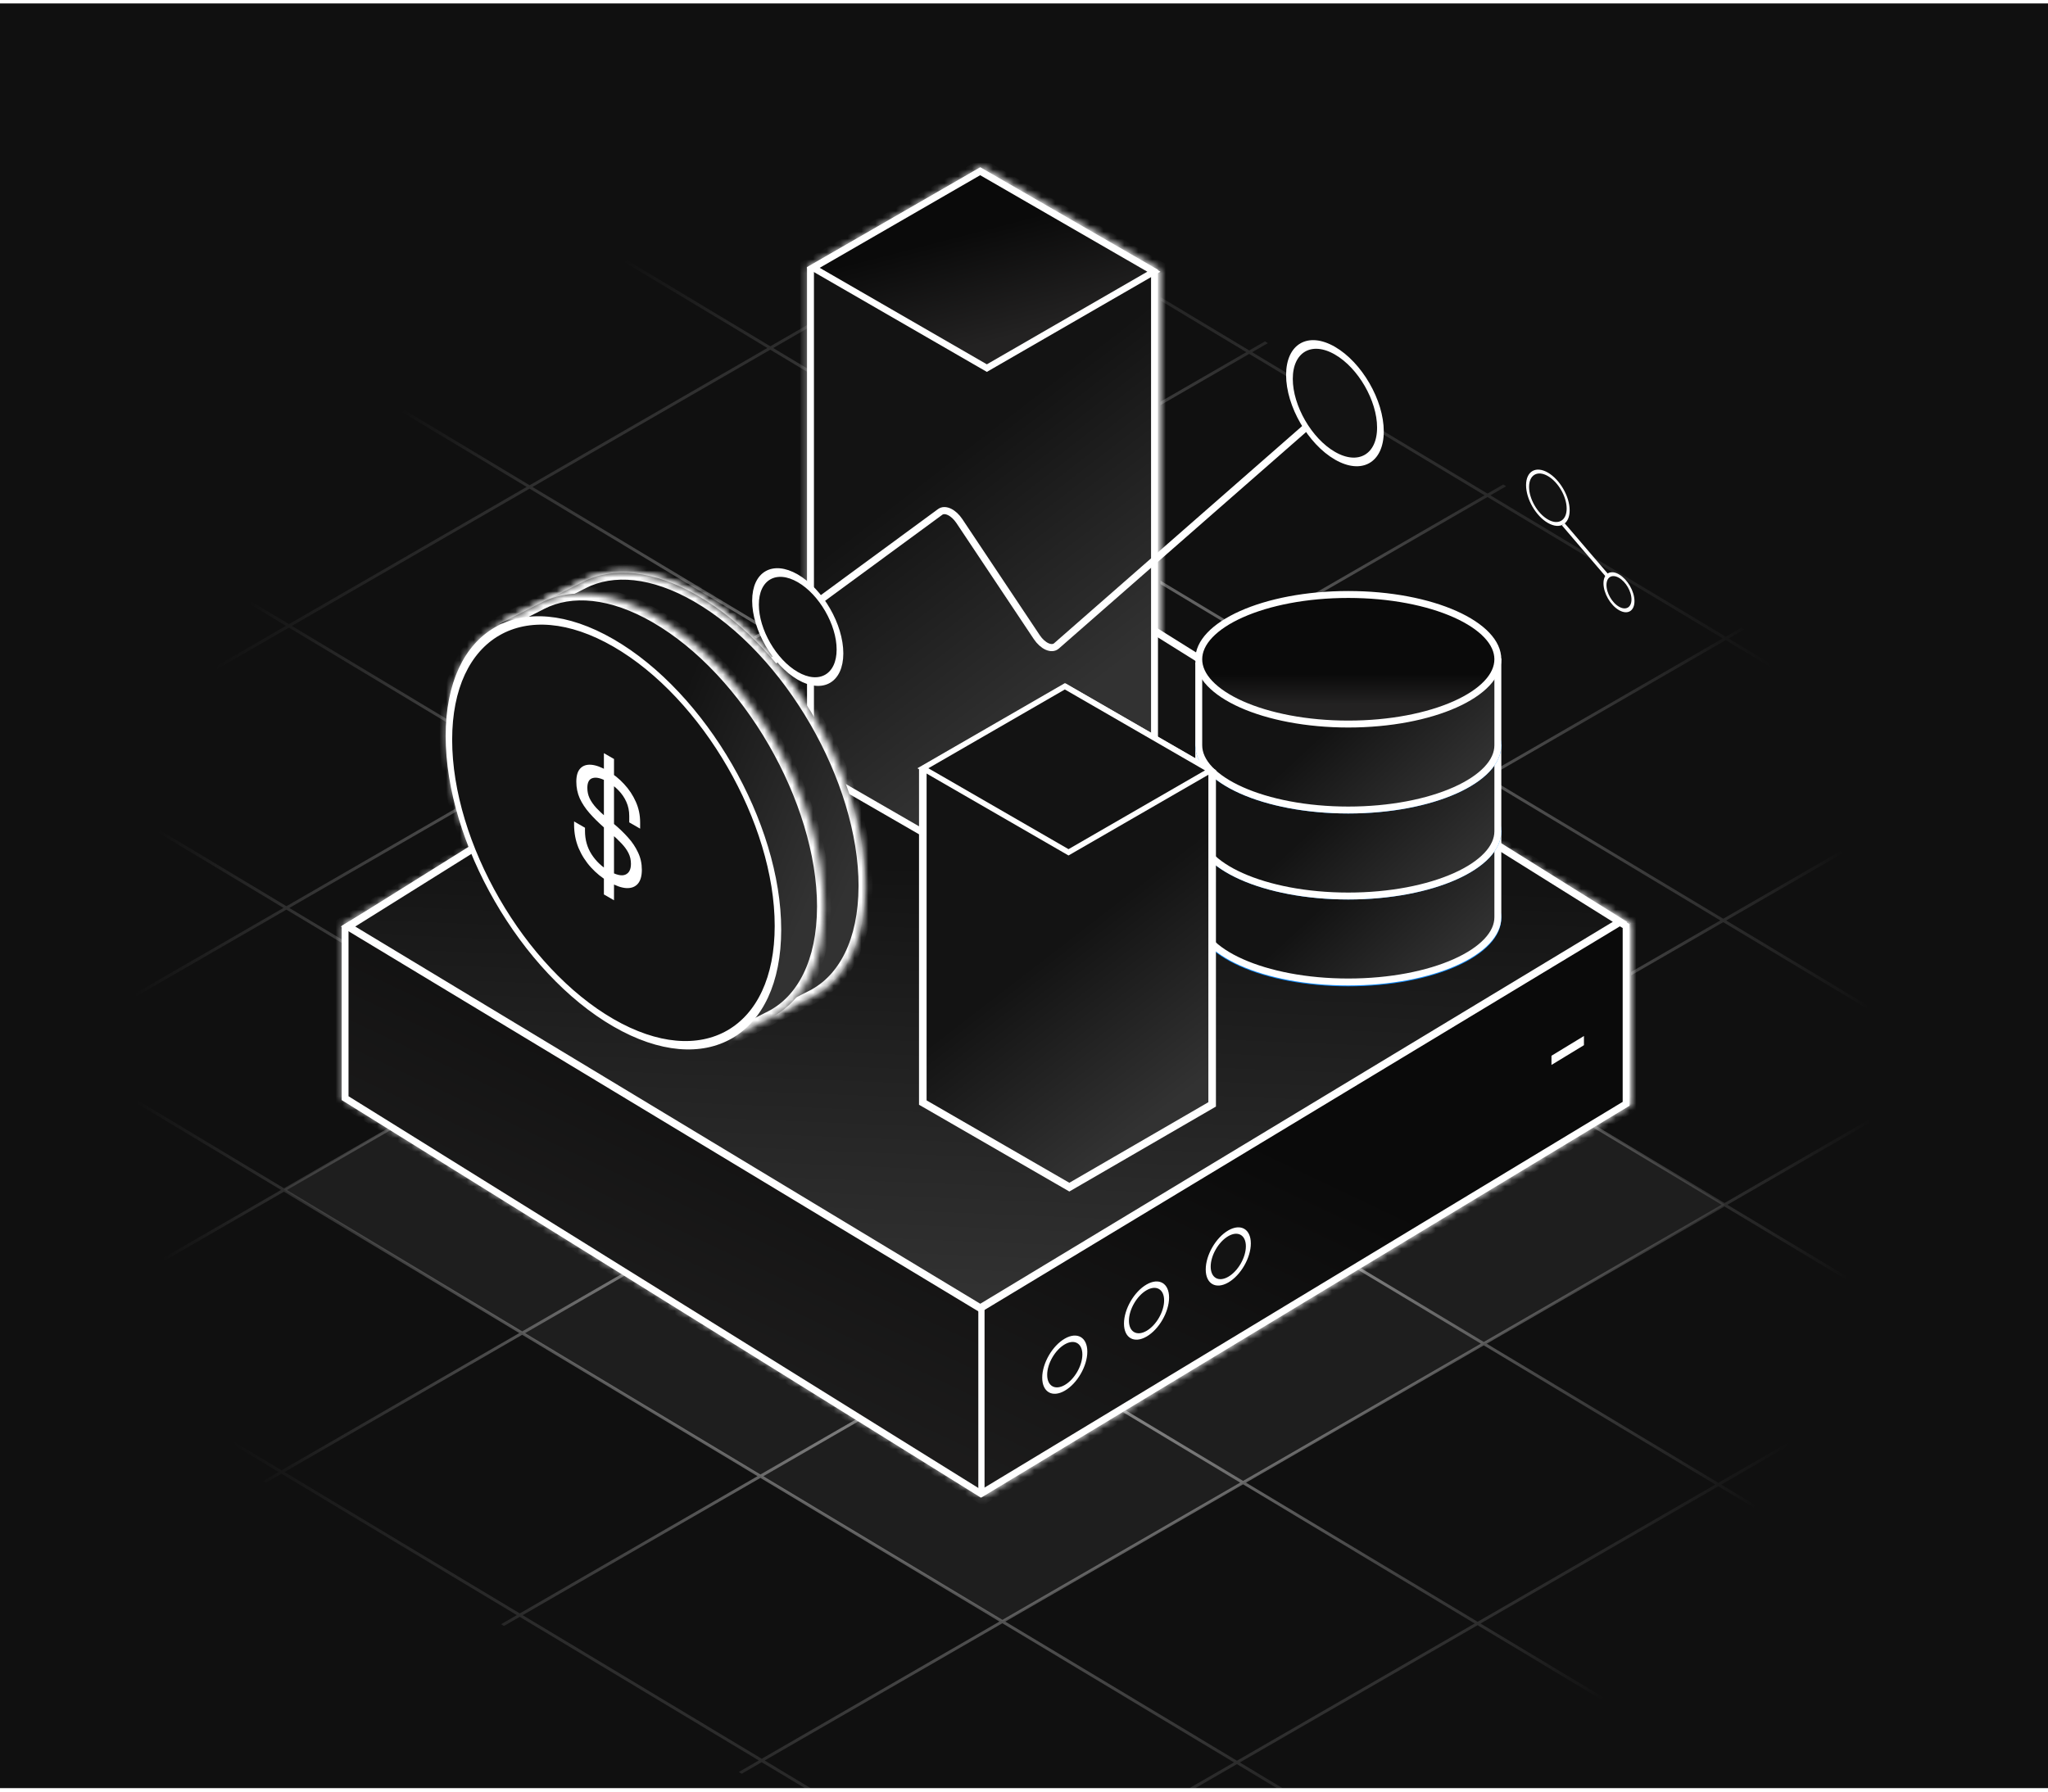 <svg width="296" height="259" viewBox="0 0 296 259" fill="none" xmlns="http://www.w3.org/2000/svg">
<g clip-path="url(#clip0_11255_243)">
<rect width="296" height="258" transform="translate(0 0.5)" fill="#101010"/>
<path opacity="0.78" fill-rule="evenodd" clip-rule="evenodd" d="M6.259 191.865L40.624 172.025L6.607 151.586L-27.757 171.426L6.259 191.865ZM75.83 152.192L41.465 172.032L75.478 192.469L109.843 172.628L75.83 152.192ZM75.411 151.94L41.047 171.781L7.03 151.342L41.395 131.501L75.411 151.94ZM76.253 151.947L110.621 132.105L144.633 152.542L110.265 172.384L76.253 151.947ZM75.834 151.696L110.202 131.854L76.186 111.415L41.818 131.257L75.834 151.696ZM145.406 112.022L111.044 131.861L145.056 152.298L179.419 132.458L145.406 112.022ZM144.988 111.77L110.625 131.61L76.609 111.171L110.972 91.331L144.988 111.77ZM145.829 111.778L180.197 91.935L214.209 112.372L179.842 132.214L145.829 111.778ZM145.411 111.526L179.778 91.684L145.762 71.245L111.395 91.087L145.411 111.526ZM214.986 71.85L180.62 91.691L214.632 112.128L248.998 92.287L214.986 71.85ZM214.567 71.599L180.201 91.44L146.185 71.001L180.551 51.16L214.567 71.599ZM215.409 71.606L217.682 70.293L217.263 70.042L214.99 71.354L180.974 50.915L183.245 49.604L182.826 49.353L180.555 50.664L146.542 30.227L148.813 28.915L148.395 28.664L146.123 29.975L124.473 16.966L124.05 17.211L145.7 30.219L111.335 50.06L89.684 37.051L89.261 37.296L110.912 50.305L76.544 70.147L54.892 57.136L54.468 57.381L76.121 70.391L41.758 90.23L20.108 77.222L19.685 77.466L41.335 90.475L6.968 110.317L-14.685 97.306L-15.108 97.551L6.545 110.561L-27.82 130.401L-49.472 117.392L-49.895 117.636L-28.243 130.646L-62.608 150.486L-84.259 137.477L-84.682 137.721L-63.031 150.73L-65.305 152.043L-64.886 152.295L-62.612 150.982L-28.599 171.419L-30.873 172.732L-30.455 172.984L-28.18 171.671L5.836 192.11L3.564 193.421L3.983 193.673L6.255 192.361L40.267 212.798L37.993 214.111L38.412 214.362L40.686 213.049L74.7 233.487L72.427 234.8L72.845 235.051L75.118 233.739L109.67 254.499L106.78 256.167L107.199 256.419L110.088 254.751L143.565 274.865L141.291 276.178L141.709 276.429L143.983 275.117L165.636 288.127L166.059 287.883L144.406 274.872L178.771 255.032L200.423 268.042L200.846 267.798L179.194 254.788L213.558 234.947L235.21 247.957L235.633 247.713L213.981 234.703L248.349 214.861L270.003 227.872L270.426 227.628L248.772 214.617L283.135 194.777L304.786 207.787L305.209 207.543L283.558 194.533L317.925 174.691L339.579 187.702L340.002 187.457L318.348 174.447L352.714 154.606L374.368 167.617L374.791 167.373L353.137 154.362L355.409 153.05L354.99 152.798L352.718 154.11L319.242 133.995L320.898 133.039L320.48 132.788L318.824 133.744L284.272 112.984L286.545 111.672L286.126 111.42L283.854 112.732L249.84 92.294L252.112 90.983L251.693 90.731L249.421 92.043L215.409 71.606ZM249.417 92.538L215.051 112.38L249.065 132.817L283.431 112.976L249.417 92.538ZM283.849 113.228L249.484 133.069L284.035 153.829L318.401 133.988L283.849 113.228ZM318.819 134.24L284.453 154.081L317.93 174.195L352.296 154.354L318.819 134.24ZM146.119 30.471L111.753 50.312L145.766 70.749L180.132 50.908L146.119 30.471ZM180.26 132.466L214.628 112.624L248.642 133.061L214.275 152.904L180.26 132.466ZM214.693 153.155L249.061 133.313L283.612 154.073L249.244 173.915L214.693 153.155ZM249.663 174.167L284.03 154.325L317.507 174.439L283.139 194.282L249.663 174.167ZM76.963 70.398L111.33 50.556L145.343 70.993L110.976 90.835L76.963 70.398ZM179.838 132.71L145.475 152.549L179.489 172.987L213.852 153.148L179.838 132.71ZM214.27 153.399L179.907 173.239L214.458 193.999L248.821 174.16L214.27 153.399ZM249.24 174.411L214.877 194.251L248.353 214.365L282.716 194.526L249.24 174.411ZM76.54 70.642L42.177 90.482L76.19 110.919L110.553 91.08L76.54 70.642ZM110.684 172.636L145.052 152.794L179.066 173.231L144.698 193.074L110.684 172.636ZM145.117 193.325L179.484 173.483L214.036 194.243L179.668 214.085L145.117 193.325ZM180.086 214.337L214.454 194.495L247.931 214.609L213.563 234.452L180.086 214.337ZM7.386 110.568L41.754 90.726L75.767 111.163L41.4 131.005L7.386 110.568ZM110.261 172.88L75.896 192.721L109.91 213.158L144.275 193.318L110.261 172.88ZM144.694 193.569L110.329 213.41L144.88 234.17L179.245 214.33L144.694 193.569ZM179.664 214.581L145.299 234.422L178.775 254.536L213.14 234.696L179.664 214.581ZM6.963 110.812L-27.401 130.653L6.612 151.09L40.977 131.25L6.963 110.812ZM6.678 192.117L41.042 172.276L75.055 192.713L40.69 212.554L6.678 192.117ZM41.109 212.805L75.473 192.965L109.487 213.402L75.123 233.243L41.109 212.805ZM75.541 233.494L109.906 213.654L144.457 234.414L110.092 254.255L75.541 233.494ZM110.511 254.506L144.876 234.666L178.352 254.78L143.987 274.621L110.511 254.506ZM-62.189 150.738L-27.824 130.897L6.189 151.334L-28.176 171.175L-62.189 150.738Z" fill="url(#paint0_radial_11255_243)"/>
<g filter="url(#filter0_d_11255_243)">
<mask id="path-2-inside-1_11255_243" fill="white">
<path fill-rule="evenodd" clip-rule="evenodd" d="M235.737 133.44L209.204 117.729V109.583V109.496V97.064C206.848 95.72 202.138 96.841 197.218 98.012C193.687 98.852 190.047 99.718 187.09 99.718C183.826 99.718 180.173 98.898 176.731 98.126C176.39 98.049 176.051 97.973 175.714 97.898L167.694 93.149L167.694 38.981L141.901 24.109L116.747 38.598L116.747 93.799L112.752 96.172C109.285 91.963 105.3 88.406 101.061 85.958L101.062 85.955C94.631 82.242 88.784 81.757 84.444 83.97L79.435 86.522C79.097 86.656 78.766 86.806 78.444 86.97L71.981 90.263C72.278 90.111 72.584 90.013 72.898 89.963C67.83 92.17 64.631 97.854 64.631 106.249C64.631 111.532 65.898 117.206 68.101 122.694L49.6 133.683V158.879C53.802 161.487 142.006 216.366 142.006 216.366C142.006 216.366 233.695 160.912 235.737 159.699V133.44Z"/>
</mask>
<path fill-rule="evenodd" clip-rule="evenodd" d="M235.737 133.44L209.204 117.729V109.583V109.496V97.064C206.848 95.72 202.138 96.841 197.218 98.012C193.687 98.852 190.047 99.718 187.09 99.718C183.826 99.718 180.173 98.898 176.731 98.126C176.39 98.049 176.051 97.973 175.714 97.898L167.694 93.149L167.694 38.981L141.901 24.109L116.747 38.598L116.747 93.799L112.752 96.172C109.285 91.963 105.3 88.406 101.061 85.958L101.062 85.955C94.631 82.242 88.784 81.757 84.444 83.97L79.435 86.522C79.097 86.656 78.766 86.806 78.444 86.97L71.981 90.263C72.278 90.111 72.584 90.013 72.898 89.963C67.83 92.17 64.631 97.854 64.631 106.249C64.631 111.532 65.898 117.206 68.101 122.694L49.6 133.683V158.879C53.802 161.487 142.006 216.366 142.006 216.366C142.006 216.366 233.695 160.912 235.737 159.699V133.44Z" fill="url(#paint1_linear_11255_243)"/>
<path fill-rule="evenodd" clip-rule="evenodd" d="M235.737 133.44L209.204 117.729V109.583V109.496V97.064C206.848 95.72 202.138 96.841 197.218 98.012C193.687 98.852 190.047 99.718 187.09 99.718C183.826 99.718 180.173 98.898 176.731 98.126C176.39 98.049 176.051 97.973 175.714 97.898L167.694 93.149L167.694 38.981L141.901 24.109L116.747 38.598L116.747 93.799L112.752 96.172C109.285 91.963 105.3 88.406 101.061 85.958L101.062 85.955C94.631 82.242 88.784 81.757 84.444 83.97L79.435 86.522C79.097 86.656 78.766 86.806 78.444 86.97L71.981 90.263C72.278 90.111 72.584 90.013 72.898 89.963C67.83 92.17 64.631 97.854 64.631 106.249C64.631 111.532 65.898 117.206 68.101 122.694L49.6 133.683V158.879C53.802 161.487 142.006 216.366 142.006 216.366C142.006 216.366 233.695 160.912 235.737 159.699V133.44Z" fill="url(#paint2_linear_11255_243)"/>
<path d="M72.228 90.751L72.229 90.75L71.734 89.775L71.733 89.775L72.228 90.751ZM209.204 117.729H208.11V118.353L208.647 118.671L209.204 117.729ZM235.737 133.44H236.832V132.816L236.295 132.498L235.737 133.44ZM209.204 97.064H210.299V96.428L209.746 96.114L209.204 97.064ZM197.218 98.012L197.471 99.076H197.471L197.218 98.012ZM176.731 98.126L176.971 97.058H176.971L176.731 98.126ZM175.714 97.898L175.157 98.84L175.307 98.929L175.477 98.966L175.714 97.898ZM167.694 93.149H166.6L166.6 93.773L167.137 94.091L167.694 93.149ZM167.694 38.981L168.789 38.981L168.789 38.349L168.241 38.033L167.694 38.981ZM141.901 24.109L142.448 23.161L141.901 22.846L141.355 23.161L141.901 24.109ZM116.747 38.598L116.201 37.65L115.653 37.965V38.598L116.747 38.598ZM116.747 93.799L117.306 94.74L117.841 94.422V93.799L116.747 93.799ZM112.752 96.172L111.908 96.868L112.504 97.592L113.311 97.113L112.752 96.172ZM101.061 85.958L100.086 85.461L99.615 86.386L100.514 86.905L101.061 85.958ZM101.062 85.955L102.037 86.452L102.509 85.527L101.61 85.007L101.062 85.955ZM84.444 83.97L84.941 84.945L84.941 84.945L84.444 83.97ZM79.435 86.522L79.839 87.539L79.886 87.52L79.932 87.497L79.435 86.522ZM78.444 86.97L78.941 87.945L78.941 87.945L78.444 86.97ZM71.981 90.263L71.485 89.287L72.478 91.238L71.981 90.263ZM72.898 89.963L73.335 90.967L72.725 88.883L72.898 89.963ZM68.101 122.694L68.66 123.635L69.465 123.156L69.116 122.287L68.101 122.694ZM49.6 133.683L49.041 132.743L48.505 133.061V133.683H49.6ZM49.6 158.879H48.505V159.488L49.023 159.809L49.6 158.879ZM142.006 216.366L141.428 217.295L141.998 217.649L142.573 217.302L142.006 216.366ZM235.737 159.699L236.296 160.64L236.832 160.322V159.699H235.737ZM208.647 118.671L235.18 134.382L236.295 132.498L209.762 116.787L208.647 118.671ZM208.11 109.583V117.729H210.299V109.583H208.11ZM208.11 109.496V109.583H210.299V109.496H208.11ZM208.11 97.064V109.496H210.299V97.064H208.11ZM197.471 99.076C199.948 98.487 202.292 97.93 204.307 97.681C206.376 97.424 207.82 97.534 208.662 98.015L209.746 96.114C208.232 95.25 206.143 95.248 204.038 95.509C201.879 95.776 199.407 96.366 196.964 96.947L197.471 99.076ZM187.09 100.812C190.203 100.812 193.982 99.906 197.471 99.076L196.964 96.947C193.391 97.797 189.891 98.624 187.09 98.624V100.812ZM176.492 99.194C179.903 99.959 183.681 100.812 187.09 100.812V98.624C183.971 98.624 180.444 97.837 176.971 97.058L176.492 99.194ZM175.477 98.966C175.812 99.041 176.15 99.117 176.492 99.194L176.971 97.058C176.63 96.981 176.289 96.905 175.952 96.83L175.477 98.966ZM167.137 94.091L175.157 98.84L176.272 96.957L168.252 92.208L167.137 94.091ZM166.6 38.981L166.6 93.149H168.788L168.789 38.981L166.6 38.981ZM141.354 25.057L167.148 39.929L168.241 38.033L142.448 23.161L141.354 25.057ZM117.293 39.546L142.447 25.058L141.355 23.161L116.201 37.65L117.293 39.546ZM117.841 93.799L117.841 38.598L115.653 38.598L115.653 93.799L117.841 93.799ZM113.311 97.113L117.306 94.74L116.188 92.859L112.193 95.231L113.311 97.113ZM100.514 86.905C104.618 89.275 108.506 92.738 111.908 96.868L113.597 95.476C110.065 91.188 105.983 87.536 101.608 85.01L100.514 86.905ZM100.087 85.459L100.086 85.461L102.036 86.454L102.037 86.452L100.087 85.459ZM84.941 84.945C88.837 82.959 94.276 83.3 100.515 86.903L101.61 85.007C94.986 81.183 88.731 80.556 83.947 82.995L84.941 84.945ZM79.932 87.497L84.941 84.945L83.947 82.995L78.939 85.547L79.932 87.497ZM78.941 87.945C79.232 87.796 79.532 87.661 79.839 87.539L79.032 85.505C78.662 85.651 78.3 85.815 77.947 85.995L78.941 87.945ZM72.478 91.238L78.941 87.945L77.947 85.995L71.485 89.287L72.478 91.238ZM72.725 88.883C72.299 88.951 71.884 89.084 71.485 89.287L72.478 91.238C72.673 91.139 72.869 91.076 73.07 91.044L72.725 88.883ZM65.725 106.249C65.725 98.104 68.812 92.935 73.335 90.967L72.461 88.96C66.848 91.404 63.537 97.605 63.537 106.249H65.725ZM69.116 122.287C66.954 116.898 65.725 111.364 65.725 106.249H63.537C63.537 111.7 64.842 117.513 67.085 123.102L69.116 122.287ZM50.158 134.624L68.66 123.635L67.542 121.753L49.041 132.743L50.158 134.624ZM50.694 158.879V133.683H48.505V158.879H50.694ZM142.006 216.366C142.584 215.437 142.584 215.436 142.583 215.436C142.583 215.436 142.582 215.435 142.58 215.434C142.578 215.432 142.574 215.43 142.568 215.427C142.558 215.42 142.542 215.41 142.521 215.397C142.478 215.37 142.415 215.331 142.331 215.279C142.164 215.175 141.916 215.021 141.593 214.82C140.946 214.417 139.996 213.826 138.786 213.073C136.366 211.568 132.904 209.414 128.737 206.821C120.402 201.635 109.245 194.694 97.957 187.671C75.381 173.626 52.279 159.254 50.177 157.949L49.023 159.809C51.123 161.112 74.224 175.483 96.801 189.529C108.089 196.552 119.246 203.494 127.581 208.679C131.748 211.272 135.21 213.426 137.63 214.932C138.84 215.685 139.79 216.275 140.437 216.678C140.76 216.879 141.008 217.033 141.175 217.137C141.259 217.189 141.322 217.229 141.364 217.255C141.386 217.268 141.402 217.278 141.412 217.285C141.418 217.288 141.422 217.291 141.424 217.292C141.426 217.293 141.427 217.294 141.427 217.294C141.428 217.295 141.428 217.295 142.006 216.366ZM235.178 158.758C234.152 159.368 210.713 173.539 187.54 187.551C175.951 194.558 164.426 201.528 155.798 206.746C151.485 209.355 147.895 211.526 145.384 213.044C144.128 213.804 143.142 214.4 142.47 214.806C142.134 215.009 141.877 215.165 141.703 215.27C141.616 215.323 141.551 215.362 141.507 215.389C141.484 215.402 141.468 215.413 141.457 215.419C141.451 215.423 141.447 215.425 141.444 215.427C141.443 215.428 141.442 215.428 141.441 215.429C141.44 215.429 141.44 215.429 142.006 216.366C142.573 217.302 142.573 217.302 142.574 217.301C142.574 217.301 142.575 217.3 142.577 217.3C142.58 217.298 142.584 217.295 142.589 217.292C142.6 217.285 142.617 217.275 142.639 217.262C142.683 217.235 142.749 217.195 142.836 217.143C143.009 217.038 143.267 216.882 143.603 216.679C144.275 216.273 145.261 215.676 146.516 214.917C149.028 213.398 152.617 211.227 156.931 208.619C165.559 203.401 177.084 196.431 188.672 189.424C211.854 175.406 235.28 161.244 236.296 160.64L235.178 158.758ZM234.643 133.44V159.699H236.832V133.44H234.643Z" fill="white" mask="url(#path-2-inside-1_11255_243)"/>
</g>
<rect opacity="0.06" width="121.26" height="120.498" transform="matrix(0.857 0.515 -0.866 0.5 145.358 111.715)" fill="white"/>
<path d="M141.794 215.933L141.791 215.935L141.058 215.479L138.251 213.733L128.202 207.48C119.867 202.294 108.71 195.353 97.422 188.33C75.499 174.691 53.079 160.744 49.877 158.754V134.117L142.511 79.094L235.023 133.874V159.569C232.292 161.211 209.842 174.784 187.631 188.214C176.042 195.222 164.517 202.191 155.889 207.409L145.475 213.707L142.561 215.469L141.794 215.933Z" fill="url(#paint3_linear_11255_243)" stroke="white" stroke-width="0.992"/>
<g filter="url(#filter1_i_11255_243)">
<circle cx="3.764" cy="3.764" r="3.35" transform="matrix(-0.866 0.5 2.20305e-08 1 180.785 175.992)" fill="#131313" stroke="white" stroke-width="0.828"/>
<circle cx="3.764" cy="3.764" r="3.35" transform="matrix(-0.866 0.5 2.20305e-08 1 168.969 183.814)" fill="#131313" stroke="white" stroke-width="0.828"/>
<circle cx="3.764" cy="3.764" r="3.35" transform="matrix(-0.866 0.5 2.20305e-08 1 157.152 191.637)" fill="#131313" stroke="white" stroke-width="0.828"/>
</g>
<path d="M142.766 76.134L234.139 133.272L141.68 189.11L50.307 133.951L142.766 76.134Z" fill="url(#paint4_linear_11255_243)" stroke="white" stroke-width="1.085"/>
<path d="M224.236 152.623L228.929 149.768V151.095L224.236 153.951V152.623Z" fill="white"/>
<line x1="141.848" y1="189.014" x2="141.848" y2="215.463" stroke="white" stroke-width="0.899"/>
<path d="M142.32 125.512L117.14 110.974L117.141 38.897L141.682 24.761L166.863 39.281L166.863 111.285L142.32 125.512Z" fill="url(#paint5_linear_11255_243)"/>
<path d="M142.32 125.512L117.14 110.974L117.141 38.897L141.682 24.761L166.863 39.281L166.863 111.285L142.32 125.512Z" fill="url(#paint6_linear_11255_243)"/>
<path d="M142.32 125.512L117.14 110.974L117.141 38.897L141.682 24.761L166.863 39.281L166.863 111.285L142.32 125.512Z" fill="url(#paint7_linear_11255_243)"/>
<path d="M142.32 125.512L117.14 110.974L117.141 38.897L141.682 24.761L166.863 39.281L166.863 111.285L142.32 125.512Z" stroke="white"/>
<path d="M117.012 87.864L135.879 74.01C136.594 73.484 137.821 74.069 138.666 75.337L149.842 92.1C150.718 93.415 151.996 93.986 152.694 93.374L193.94 57.247" stroke="white" stroke-width="1.029" stroke-linecap="round"/>
<circle cx="8.151" cy="8.151" r="7.593" transform="matrix(0.866 0.5 -2.20305e-08 1 185.881 46.062)" fill="#131313" stroke="white" stroke-width="1.117"/>
<circle cx="7.607" cy="7.607" r="7.049" transform="matrix(0.866 0.5 -2.20305e-08 1 108.711 79.24)" fill="#131313" stroke="white" stroke-width="1.117"/>
<rect x="0.948" width="27.876" height="28.991" transform="matrix(0.866 -0.5 0.866 0.5 116.704 39.193)" fill="url(#paint8_linear_11255_243)" stroke="white" stroke-width="1.094"/>
<mask id="path-17-inside-2_11255_243" fill="white">
<path fill-rule="evenodd" clip-rule="evenodd" d="M87.809 92.6L87.809 92.6C83.991 89.16 80.504 86.018 77.763 87.414L84.225 84.121C88.565 81.909 94.412 82.394 100.844 86.107L100.842 86.109C114.234 93.842 125.09 112.645 125.09 128.109L125.087 128.111C125.063 136.095 122.14 141.709 117.462 144.094L110.998 147.387C113.652 146.034 112.383 143.024 110.776 139.211C109.538 136.274 108.099 132.861 108.099 129.363L110.477 129.173C108.451 117.563 103.173 104.464 95.481 96.633L94.743 98.082C92.374 96.714 90.035 94.606 87.809 92.6Z"/>
</mask>
<path fill-rule="evenodd" clip-rule="evenodd" d="M87.809 92.6L87.809 92.6C83.991 89.16 80.504 86.018 77.763 87.414L84.225 84.121C88.565 81.909 94.412 82.394 100.844 86.107L100.842 86.109C114.234 93.842 125.09 112.645 125.09 128.109L125.087 128.111C125.063 136.095 122.14 141.709 117.462 144.094L110.998 147.387C113.652 146.034 112.383 143.024 110.776 139.211C109.538 136.274 108.099 132.861 108.099 129.363L110.477 129.173C108.451 117.563 103.173 104.464 95.481 96.633L94.743 98.082C92.374 96.714 90.035 94.606 87.809 92.6Z" fill="url(#paint9_linear_11255_243)"/>
<path d="M77.989 87.86L77.99 87.86L77.536 86.969L77.535 86.969L77.989 87.86ZM87.809 92.6L88.516 91.893L88.497 91.875L88.478 91.857L87.809 92.6ZM87.809 92.6L87.102 93.307L87.12 93.326L87.139 93.343L87.809 92.6ZM77.763 87.414L77.309 86.523L78.216 88.305L77.763 87.414ZM84.225 84.121L84.679 85.013L84.679 85.013L84.225 84.121ZM100.844 86.107L101.735 86.561L102.165 85.715L101.344 85.241L100.844 86.107ZM100.842 86.109L99.951 85.655L99.521 86.501L100.342 86.975L100.842 86.109ZM125.09 128.109L125.713 128.89L126.09 128.59V128.109H125.09ZM125.087 128.111L124.463 127.329L124.089 127.628L124.087 128.108L125.087 128.111ZM117.462 144.094L117.916 144.985L117.916 144.984L117.462 144.094ZM110.998 147.387L110.544 146.496L111.452 148.278L110.998 147.387ZM110.776 139.211L111.698 138.823H111.698L110.776 139.211ZM108.099 129.363L108.02 128.366L107.099 128.439V129.363H108.099ZM110.477 129.173L110.556 130.17L111.651 130.083L111.462 129.002L110.477 129.173ZM95.481 96.633L96.195 95.932L95.221 94.941L94.59 96.179L95.481 96.633ZM94.743 98.082L94.243 98.948L95.156 99.475L95.634 98.536L94.743 98.082ZM87.102 93.307L87.102 93.307L88.516 91.893L88.516 91.893L87.102 93.307ZM78.216 88.305C79.096 87.857 80.236 88.047 81.858 89.045C83.455 90.028 85.208 91.603 87.139 93.343L88.478 91.857C86.592 90.158 84.692 88.441 82.906 87.342C81.145 86.258 79.171 85.575 77.309 86.523L78.216 88.305ZM83.771 83.231L77.309 86.523L78.217 88.305L84.679 85.013L83.771 83.231ZM101.344 85.241C94.737 81.426 88.517 80.811 83.771 83.231L84.679 85.013C88.614 83.007 94.088 83.361 100.344 86.973L101.344 85.241ZM101.733 86.563L101.735 86.561L99.953 85.653L99.951 85.655L101.733 86.563ZM100.342 86.975C106.85 90.733 112.798 97.221 117.122 104.71C121.445 112.199 124.09 120.594 124.09 128.109H126.09C126.09 120.16 123.306 111.422 118.854 103.71C114.401 95.998 108.226 89.218 101.342 85.243L100.342 86.975ZM124.466 127.327L124.463 127.329L125.711 128.892L125.713 128.89L124.466 127.327ZM117.916 144.984C123.052 142.367 126.062 136.31 126.087 128.114L124.087 128.108C124.064 135.88 121.228 141.051 117.008 143.203L117.916 144.984ZM111.452 148.278L117.916 144.985L117.008 143.202L110.544 146.496L111.452 148.278ZM109.855 139.6C110.679 141.555 111.329 143.119 111.494 144.354C111.573 144.948 111.523 145.371 111.391 145.679C111.267 145.965 111.033 146.247 110.544 146.496L111.453 148.278C112.291 147.85 112.893 147.248 113.227 146.47C113.553 145.714 113.583 144.893 113.476 144.089C113.268 142.528 112.48 140.68 111.698 138.823L109.855 139.6ZM107.099 129.363C107.099 133.097 108.632 136.698 109.855 139.6L111.698 138.823C110.444 135.85 109.099 132.624 109.099 129.363H107.099ZM110.398 128.177L108.02 128.366L108.179 130.36L110.556 130.17L110.398 128.177ZM111.462 129.002C109.416 117.276 104.079 103.959 96.195 95.932L94.768 97.334C102.267 104.969 107.486 117.85 109.492 129.345L111.462 129.002ZM95.634 98.536L96.372 97.087L94.59 96.179L93.852 97.628L95.634 98.536ZM87.139 93.343C89.345 95.331 91.765 97.517 94.243 98.948L95.243 97.216C92.983 95.911 90.725 93.882 88.478 91.857L87.139 93.343Z" fill="white" mask="url(#path-17-inside-2_11255_243)"/>
<mask id="path-19-inside-3_11255_243" fill="white">
<path fill-rule="evenodd" clip-rule="evenodd" d="M81.808 95.6L81.808 95.6C77.99 92.16 74.503 89.018 71.762 90.414L78.224 87.121C82.564 84.909 88.411 85.394 94.843 89.107L94.841 89.109C108.233 96.842 119.089 115.645 119.089 131.109L119.086 131.111C119.062 139.095 116.139 144.709 111.461 147.094L104.997 150.387C107.651 149.034 106.382 146.024 104.775 142.211C103.537 139.274 102.098 135.861 102.098 132.363L104.476 132.173C102.45 120.563 97.172 107.464 89.48 99.633L88.742 101.082C86.373 99.714 84.034 97.606 81.808 95.6Z"/>
</mask>
<path fill-rule="evenodd" clip-rule="evenodd" d="M81.808 95.6L81.808 95.6C77.99 92.16 74.503 89.018 71.762 90.414L78.224 87.121C82.564 84.909 88.411 85.394 94.843 89.107L94.841 89.109C108.233 96.842 119.089 115.645 119.089 131.109L119.086 131.111C119.062 139.095 116.139 144.709 111.461 147.094L104.997 150.387C107.651 149.034 106.382 146.024 104.775 142.211C103.537 139.274 102.098 135.861 102.098 132.363L104.476 132.173C102.45 120.563 97.172 107.464 89.48 99.633L88.742 101.082C86.373 99.714 84.034 97.606 81.808 95.6Z" fill="url(#paint10_linear_11255_243)"/>
<path d="M71.988 90.86L71.989 90.86L71.535 89.969L71.534 89.969L71.988 90.86ZM81.808 95.6L82.515 94.893L82.496 94.875L82.477 94.857L81.808 95.6ZM81.808 95.6L81.101 96.307L81.119 96.326L81.138 96.343L81.808 95.6ZM71.762 90.414L71.308 89.523L72.216 91.305L71.762 90.414ZM78.224 87.121L78.678 88.013L78.678 88.013L78.224 87.121ZM94.843 89.107L95.734 89.561L96.164 88.715L95.343 88.241L94.843 89.107ZM94.841 89.109L93.95 88.655L93.52 89.501L94.341 89.975L94.841 89.109ZM119.089 131.109L119.712 131.89L120.089 131.59V131.109H119.089ZM119.086 131.111L118.462 130.329L118.088 130.628L118.086 131.108L119.086 131.111ZM111.461 147.094L111.915 147.985L111.915 147.984L111.461 147.094ZM104.997 150.387L104.543 149.496L105.451 151.278L104.997 150.387ZM104.775 142.211L105.697 141.823H105.697L104.775 142.211ZM102.098 132.363L102.019 131.366L101.098 131.439V132.363H102.098ZM104.476 132.173L104.555 133.17L105.65 133.083L105.461 132.002L104.476 132.173ZM89.48 99.633L90.194 98.932L89.22 97.941L88.589 99.179L89.48 99.633ZM88.742 101.082L88.242 101.948L89.155 102.475L89.633 101.536L88.742 101.082ZM81.101 96.307L81.101 96.307L82.515 94.893L82.515 94.893L81.101 96.307ZM72.216 91.305C73.095 90.857 74.235 91.047 75.857 92.045C77.454 93.028 79.207 94.603 81.138 96.343L82.477 94.857C80.591 93.158 78.691 91.441 76.905 90.342C75.144 89.258 73.169 88.575 71.308 89.523L72.216 91.305ZM77.77 86.231L71.308 89.523L72.216 91.305L78.678 88.013L77.77 86.231ZM95.343 88.241C88.736 84.426 82.516 83.811 77.77 86.231L78.678 88.013C82.613 86.007 88.087 86.361 94.343 89.973L95.343 88.241ZM95.732 89.563L95.734 89.561L93.952 88.653L93.95 88.655L95.732 89.563ZM94.341 89.975C100.849 93.733 106.797 100.221 111.121 107.71C115.444 115.199 118.089 123.594 118.089 131.109H120.089C120.089 123.16 117.305 114.422 112.853 106.71C108.4 98.998 102.225 92.218 95.341 88.243L94.341 89.975ZM118.465 130.327L118.462 130.329L119.71 131.892L119.712 131.89L118.465 130.327ZM111.915 147.984C117.051 145.367 120.061 139.31 120.086 131.114L118.086 131.108C118.063 138.88 115.227 144.051 111.007 146.203L111.915 147.984ZM105.451 151.278L111.915 147.985L111.007 146.202L104.544 149.496L105.451 151.278ZM103.854 142.6C104.678 144.555 105.328 146.119 105.493 147.354C105.572 147.948 105.522 148.371 105.39 148.679C105.266 148.965 105.032 149.247 104.543 149.496L105.452 151.278C106.29 150.85 106.892 150.248 107.227 149.47C107.552 148.714 107.582 147.893 107.475 147.089C107.267 145.528 106.479 143.68 105.697 141.823L103.854 142.6ZM101.098 132.363C101.098 136.097 102.631 139.698 103.854 142.6L105.697 141.823C104.443 138.85 103.098 135.624 103.098 132.363H101.098ZM104.397 131.177L102.019 131.366L102.178 133.36L104.555 133.17L104.397 131.177ZM105.461 132.002C103.415 120.276 98.078 106.959 90.194 98.932L88.767 100.333C96.266 107.969 101.485 120.85 103.491 132.345L105.461 132.002ZM89.633 101.536L90.371 100.087L88.589 99.179L87.851 100.628L89.633 101.536ZM81.138 96.343C83.344 98.331 85.764 100.517 88.242 101.948L89.242 100.216C86.982 98.911 84.724 96.882 82.477 94.857L81.138 96.343Z" fill="white" mask="url(#path-19-inside-3_11255_243)"/>
<circle cx="28" cy="28" r="27.458" transform="matrix(0.866 0.5 -2.20305e-08 1 64.412 78.4)" fill="#131313" stroke="white" stroke-width="1.085"/>
<path d="M88.003 127.487C87.041 126.931 86.181 126.237 85.422 125.405C84.663 124.572 84.062 123.633 83.619 122.589C83.189 121.537 82.974 120.412 82.974 119.214L82.974 118.753L84.549 119.663L84.549 120.123C84.549 121.394 84.871 122.53 85.517 123.531C86.162 124.517 86.991 125.302 88.003 125.887C89.04 126.486 89.831 126.672 90.375 126.446C90.919 126.219 91.191 125.697 91.191 124.879C91.191 124.309 91.071 123.787 90.831 123.312C90.59 122.837 90.249 122.369 89.806 121.909C89.363 121.434 88.844 120.945 88.25 120.441L87.244 119.575C86.472 118.896 85.789 118.216 85.194 117.537C84.599 116.858 84.131 116.149 83.79 115.411C83.461 114.666 83.296 113.863 83.296 113.001C83.296 112.139 83.486 111.503 83.865 111.094C84.245 110.685 84.77 110.506 85.441 110.557C86.111 110.608 86.896 110.893 87.794 111.412C88.692 111.93 89.496 112.577 90.204 113.351C90.913 114.111 91.476 114.962 91.894 115.904C92.311 116.832 92.52 117.822 92.52 118.874L92.52 119.794L90.945 118.885L90.945 117.964C90.945 117.219 90.805 116.54 90.527 115.926C90.261 115.32 89.888 114.768 89.407 114.272C88.939 113.782 88.401 113.362 87.794 113.012C86.921 112.508 86.219 112.329 85.688 112.475C85.156 112.606 84.89 113.081 84.89 113.899C84.89 114.44 84.998 114.94 85.213 115.4C85.441 115.868 85.763 116.332 86.181 116.792C86.599 117.238 87.098 117.709 87.68 118.205L88.686 119.071C89.445 119.699 90.135 120.36 90.755 121.054C91.375 121.734 91.862 122.461 92.216 123.235C92.583 124.002 92.767 124.838 92.767 125.744C92.767 126.65 92.57 127.326 92.178 127.771C91.786 128.217 91.229 128.422 90.508 128.385C89.8 128.341 88.965 128.042 88.003 127.487ZM87.282 129.305L87.282 108.881L88.743 109.724L88.743 130.149L87.282 129.305Z" fill="white"/>
<ellipse cx="194.871" cy="132.725" rx="22.115" ry="9.865" fill="#118AFA"/>
<path d="M216.486 132.594C216.486 133.794 215.942 134.975 214.885 136.09C213.825 137.208 212.267 138.238 210.305 139.113C206.38 140.864 200.924 141.959 194.871 141.959C188.817 141.959 183.361 140.864 179.437 139.113C177.474 138.238 175.917 137.208 174.857 136.09C173.799 134.975 173.256 133.794 173.256 132.594C173.256 132.009 173.256 130.965 173.256 129.705C173.256 126.98 173.256 123.243 173.256 120.94C174.085 120.439 175.248 120.252 176.718 120.307C178.306 120.366 180.166 120.703 182.188 121.135C182.901 121.288 183.635 121.453 184.381 121.62C187.824 122.393 191.546 123.229 194.871 123.229C197.893 123.229 201.605 122.345 205.134 121.505C205.824 121.341 206.507 121.178 207.177 121.024C209.244 120.548 211.188 120.152 212.859 120.014C214.391 119.888 215.618 119.988 216.486 120.381V120.393V120.416V120.439V120.463V120.486V120.509V120.533V120.556V120.58V120.603V120.627V120.651V120.674V120.698V120.722V120.746V120.77V120.794V120.818V120.842V120.866V120.89V120.914V120.939V120.963V120.987V121.012V121.036V121.061V121.085V121.11V121.135V121.159V121.184V121.209V121.234V121.259V121.284V121.308V121.334V121.359V121.384V121.409V121.434V121.459V121.485V121.51V121.535V121.561V121.586V121.612V121.637V121.663V121.688V121.714V121.74V121.765V121.791V121.817V121.843V121.869V121.895V121.921V121.947V121.973V121.999V122.025V122.051V122.077V122.103V122.13V122.156V122.182V122.209V122.235V122.261V122.288V122.314V122.341V122.367V122.394V122.421V122.447V122.474V122.501V122.527V122.554V122.581V122.608V122.635V122.661V122.688V122.715V122.742V122.769V122.796V122.823V122.85V122.877V122.905V122.932V122.959V122.986V123.013V123.041V123.068V123.095V123.122V123.15V123.177V123.205V123.232V123.259V123.287V123.314V123.342V123.369V123.397V123.425V123.452V123.48V123.507V123.535V123.563V123.59V123.618V123.646V123.674V123.701V123.729V123.757V123.785V123.812V123.84V123.868V123.896V123.924V123.952V123.98V124.008V124.036V124.064V124.091V124.119V124.147V124.175V124.203V124.231V124.26V124.288V124.316V124.344V124.372V124.4V124.428V124.456V124.484V124.512V124.54V124.569V124.597V124.625V124.653V124.681V124.709V124.738V124.766V124.794V124.822V124.85V124.879V124.907V124.935V124.963V124.991V125.02V125.048V125.076V125.104V125.133V125.161V125.189V125.217V125.246V125.274V125.302V125.33V125.359V125.387V125.415V125.443V125.472V125.5V125.528V125.556V125.585V125.613V125.641V125.669V125.697V125.726V125.754V125.782V125.81V125.838V125.867V125.895V125.923V125.951V125.979V126.007V126.036V126.064V126.092V126.12V126.148V126.176V126.204V126.232V126.26V126.288V126.317V126.345V126.373V126.401V126.429V126.457V126.485V126.513V126.541V126.568V126.596V126.624V126.652V126.68V126.708V126.736V126.764V126.791V126.819V126.847V126.875V126.903V126.93V126.958V126.986V127.013V127.041V127.069V127.096V127.124V127.152V127.179V127.207V127.234V127.262V127.289V127.317V127.344V127.372V127.399V127.426V127.454V127.481V127.508V127.536V127.563V127.59V127.617V127.644V127.672V127.699V127.726V127.753V127.78V127.807V127.834V127.861V127.888V127.915V127.942V127.969V127.995V128.022V128.049V128.076V128.102V128.129V128.156V128.182V128.209V128.236V128.262V128.289V128.315V128.341V128.368V128.394V128.42V128.447V128.473V128.499V128.525V128.552V128.578V128.604V128.63V128.656V128.682V128.708V128.734V128.759V128.785V128.811V128.837V128.862V128.888V128.914V128.939V128.965V128.99V129.016V129.041V129.067V129.092V129.117V129.142V129.168V129.193V129.218V129.243V129.268V129.293V129.318V129.343V129.368V129.393V129.417V129.442V129.467V129.491V129.516V129.54V129.565V129.589V129.614V129.638V129.662V129.687V129.711V129.735V129.759V129.783V129.807V129.831V129.855V129.879V129.902V129.926V129.95V129.974V129.997V130.021V130.044V130.067V130.091V130.114V130.137V130.161V130.184V130.207V130.23V130.253V130.276V130.299V130.321V130.344V130.367V130.389V130.412V130.435V130.457V130.479V130.502V130.524V130.546V130.568V130.59V130.612V130.634V130.656V130.678V130.7V130.722V130.743V130.765V130.786V130.808V130.829V130.851V130.872V130.893V130.914V130.935V130.956V130.977V130.998V131.019V131.04V131.06V131.081V131.102V131.122V131.143V131.163V131.183V131.203V131.223V131.244V131.263V131.283V131.303V131.323V131.343V131.362V131.382V131.401V131.421V131.44V131.459V131.479V131.498V131.517V131.536V131.555V131.573V131.592V131.611V131.629V131.648V131.666V131.685V131.703V131.721V131.739V131.757V131.775V131.793V131.811V131.829V131.847V131.864V131.882V131.899V131.916V131.934V131.951V131.968V131.985V132.002V132.019V132.035V132.052V132.069V132.085V132.102V132.118V132.134V132.15V132.166V132.182V132.198V132.214V132.23V132.245V132.261V132.277V132.292V132.307V132.322V132.338V132.353V132.367V132.382V132.397V132.412V132.426V132.441V132.455V132.47V132.484V132.498V132.512V132.526V132.54V132.553V132.567V132.581V132.594Z" fill="url(#paint11_linear_11255_243)" stroke="white"/>
<ellipse cx="194.871" cy="120.166" rx="22.115" ry="9.865" fill="#118AFA"/>
<path d="M216.486 120.168C216.486 121.368 215.942 122.549 214.885 123.664C213.825 124.782 212.267 125.812 210.305 126.687C206.38 128.438 200.924 129.533 194.871 129.533C188.817 129.533 183.361 128.438 179.437 126.687C177.474 125.812 175.917 124.782 174.857 123.664C173.799 122.549 173.256 121.368 173.256 120.168C173.256 119.583 173.256 118.539 173.256 117.279C173.256 114.554 173.256 110.817 173.256 108.514C174.085 108.013 175.248 107.826 176.719 107.881C178.306 107.941 180.166 108.277 182.188 108.709C182.901 108.862 183.635 109.027 184.381 109.194C187.824 109.968 191.546 110.803 194.871 110.803C197.893 110.803 201.605 109.919 205.134 109.079C205.824 108.915 206.507 108.752 207.177 108.598C209.244 108.122 211.188 107.726 212.859 107.589C214.391 107.463 215.618 107.562 216.486 107.955V107.967V107.99V108.014V108.037V108.06V108.083V108.107V108.13V108.154V108.177V108.201V108.225V108.248V108.272V108.296V108.32V108.344V108.368V108.392V108.416V108.44V108.464V108.489V108.513V108.537V108.562V108.586V108.61V108.635V108.66V108.684V108.709V108.733V108.758V108.783V108.808V108.833V108.858V108.883V108.908V108.933V108.958V108.983V109.008V109.034V109.059V109.084V109.109V109.135V109.16V109.186V109.211V109.237V109.263V109.288V109.314V109.34V109.365V109.391V109.417V109.443V109.469V109.495V109.521V109.547V109.573V109.599V109.625V109.651V109.678V109.704V109.73V109.756V109.783V109.809V109.836V109.862V109.888V109.915V109.942V109.968V109.995V110.021V110.048V110.075V110.101V110.128V110.155V110.182V110.209V110.236V110.263V110.289V110.316V110.343V110.37V110.397V110.425V110.452V110.479V110.506V110.533V110.56V110.588V110.615V110.642V110.669V110.697V110.724V110.751V110.779V110.806V110.834V110.861V110.889V110.916V110.944V110.971V110.999V111.026V111.054V111.082V111.109V111.137V111.165V111.192V111.22V111.248V111.275V111.303V111.331V111.359V111.387V111.415V111.442V111.47V111.498V111.526V111.554V111.582V111.61V111.638V111.666V111.694V111.722V111.75V111.778V111.806V111.834V111.862V111.89V111.918V111.946V111.974V112.002V112.03V112.058V112.087V112.115V112.143V112.171V112.199V112.227V112.255V112.284V112.312V112.34V112.368V112.396V112.425V112.453V112.481V112.509V112.537V112.566V112.594V112.622V112.65V112.679V112.707V112.735V112.763V112.792V112.82V112.848V112.876V112.905V112.933V112.961V112.989V113.018V113.046V113.074V113.102V113.131V113.159V113.187V113.215V113.243V113.272V113.3V113.328V113.356V113.384V113.413V113.441V113.469V113.497V113.525V113.554V113.582V113.61V113.638V113.666V113.694V113.722V113.75V113.778V113.807V113.835V113.863V113.891V113.919V113.947V113.975V114.003V114.031V114.059V114.087V114.115V114.143V114.171V114.199V114.226V114.254V114.282V114.31V114.338V114.366V114.393V114.421V114.449V114.477V114.505V114.532V114.56V114.588V114.615V114.643V114.671V114.698V114.726V114.753V114.781V114.808V114.836V114.863V114.891V114.918V114.946V114.973V115.001V115.028V115.055V115.083V115.11V115.137V115.164V115.192V115.219V115.246V115.273V115.3V115.327V115.354V115.381V115.408V115.435V115.462V115.489V115.516V115.543V115.57V115.596V115.623V115.65V115.677V115.703V115.73V115.757V115.783V115.81V115.836V115.863V115.889V115.916V115.942V115.968V115.995V116.021V116.047V116.073V116.1V116.126V116.152V116.178V116.204V116.23V116.256V116.282V116.308V116.334V116.359V116.385V116.411V116.437V116.462V116.488V116.513V116.539V116.565V116.59V116.615V116.641V116.666V116.691V116.717V116.742V116.767V116.792V116.817V116.842V116.867V116.892V116.917V116.942V116.967V116.991V117.016V117.041V117.066V117.09V117.115V117.139V117.164V117.188V117.212V117.237V117.261V117.285V117.309V117.333V117.357V117.381V117.405V117.429V117.453V117.477V117.5V117.524V117.548V117.571V117.595V117.618V117.642V117.665V117.688V117.712V117.735V117.758V117.781V117.804V117.827V117.85V117.873V117.896V117.918V117.941V117.964V117.986V118.009V118.031V118.054V118.076V118.098V118.12V118.143V118.165V118.187V118.209V118.231V118.252V118.274V118.296V118.318V118.339V118.361V118.382V118.404V118.425V118.446V118.467V118.489V118.51V118.531V118.552V118.572V118.593V118.614V118.635V118.655V118.676V118.696V118.717V118.737V118.757V118.778V118.798V118.818V118.838V118.858V118.877V118.897V118.917V118.937V118.956V118.976V118.995V119.014V119.034V119.053V119.072V119.091V119.11V119.129V119.148V119.166V119.185V119.204V119.222V119.241V119.259V119.277V119.295V119.314V119.332V119.35V119.368V119.385V119.403V119.421V119.438V119.456V119.473V119.491V119.508V119.525V119.542V119.559V119.576V119.593V119.61V119.626V119.643V119.659V119.676V119.692V119.708V119.725V119.741V119.757V119.772V119.788V119.804V119.82V119.835V119.851V119.866V119.881V119.897V119.912V119.927V119.942V119.957V119.971V119.986V120.001V120.015V120.029V120.044V120.058V120.072V120.086V120.1V120.114V120.128V120.141V120.155V120.168Z" fill="url(#paint12_linear_11255_243)" stroke="white"/>
<ellipse cx="194.871" cy="107.736" rx="22.115" ry="9.865" fill="#118AFA"/>
<path d="M216.486 107.735C216.486 108.935 215.942 110.115 214.885 111.231C213.825 112.349 212.267 113.378 210.305 114.254C206.38 116.004 200.924 117.1 194.871 117.1C188.817 117.1 183.361 116.004 179.437 114.254C177.474 113.378 175.917 112.349 174.857 111.231C173.799 110.115 173.256 108.935 173.256 107.735C173.256 107.15 173.256 106.106 173.256 104.846C173.256 102.121 173.256 98.384 173.256 96.081C174.085 95.579 175.248 95.393 176.719 95.448C178.306 95.507 180.166 95.844 182.188 96.276C182.901 96.428 183.635 96.593 184.381 96.761C187.824 97.534 191.546 98.37 194.871 98.37C197.893 98.37 201.605 97.486 205.134 96.645C205.824 96.481 206.507 96.318 207.177 96.164C209.244 95.689 211.188 95.292 212.859 95.155C214.391 95.029 215.618 95.129 216.486 95.522V95.534V95.557V95.58V95.603V95.626V95.65V95.673V95.697V95.72V95.744V95.767V95.791V95.815V95.839V95.862V95.886V95.91V95.934V95.958V95.982V96.007V96.031V96.055V96.079V96.103V96.128V96.152V96.177V96.201V96.226V96.251V96.275V96.3V96.325V96.35V96.374V96.399V96.424V96.449V96.474V96.499V96.524V96.549V96.575V96.6V96.625V96.65V96.676V96.701V96.727V96.752V96.778V96.803V96.829V96.855V96.88V96.906V96.932V96.958V96.984V97.009V97.035V97.061V97.087V97.113V97.139V97.165V97.192V97.218V97.244V97.27V97.296V97.323V97.349V97.376V97.402V97.428V97.455V97.481V97.508V97.534V97.561V97.588V97.615V97.641V97.668V97.695V97.722V97.748V97.775V97.802V97.829V97.856V97.883V97.91V97.937V97.964V97.991V98.018V98.045V98.072V98.1V98.127V98.154V98.181V98.209V98.236V98.263V98.29V98.318V98.345V98.373V98.4V98.427V98.455V98.483V98.51V98.538V98.565V98.593V98.62V98.648V98.676V98.703V98.731V98.759V98.786V98.814V98.842V98.87V98.897V98.925V98.953V98.981V99.009V99.037V99.064V99.092V99.12V99.148V99.176V99.204V99.232V99.26V99.288V99.316V99.344V99.372V99.4V99.428V99.456V99.484V99.512V99.54V99.569V99.597V99.625V99.653V99.681V99.709V99.737V99.766V99.794V99.822V99.85V99.878V99.906V99.935V99.963V99.991V100.019V100.047V100.076V100.104V100.132V100.16V100.189V100.217V100.245V100.273V100.302V100.33V100.358V100.386V100.415V100.443V100.471V100.499V100.527V100.556V100.584V100.612V100.64V100.669V100.697V100.725V100.753V100.782V100.81V100.838V100.866V100.894V100.923V100.951V100.979V101.007V101.035V101.064V101.092V101.12V101.148V101.176V101.204V101.232V101.261V101.289V101.317V101.345V101.373V101.401V101.429V101.457V101.485V101.513V101.541V101.569V101.597V101.625V101.653V101.681V101.709V101.737V101.765V101.793V101.821V101.849V101.876V101.904V101.932V101.96V101.988V102.015V102.043V102.071V102.099V102.126V102.154V102.182V102.209V102.237V102.265V102.292V102.32V102.347V102.375V102.402V102.43V102.457V102.485V102.512V102.54V102.567V102.594V102.622V102.649V102.676V102.703V102.731V102.758V102.785V102.812V102.839V102.866V102.894V102.921V102.948V102.975V103.002V103.029V103.055V103.082V103.109V103.136V103.163V103.19V103.216V103.243V103.27V103.296V103.323V103.35V103.376V103.403V103.429V103.456V103.482V103.508V103.535V103.561V103.587V103.614V103.64V103.666V103.692V103.718V103.744V103.77V103.796V103.822V103.848V103.874V103.9V103.926V103.952V103.977V104.003V104.029V104.054V104.08V104.105V104.131V104.156V104.182V104.207V104.233V104.258V104.283V104.308V104.333V104.359V104.384V104.409V104.434V104.459V104.483V104.508V104.533V104.558V104.583V104.607V104.632V104.656V104.681V104.706V104.73V104.754V104.779V104.803V104.827V104.851V104.876V104.9V104.924V104.948V104.972V104.995V105.019V105.043V105.067V105.09V105.114V105.138V105.161V105.185V105.208V105.231V105.255V105.278V105.301V105.324V105.347V105.37V105.393V105.416V105.439V105.462V105.485V105.507V105.53V105.553V105.575V105.598V105.62V105.642V105.665V105.687V105.709V105.731V105.753V105.775V105.797V105.819V105.841V105.862V105.884V105.906V105.927V105.949V105.97V105.991V106.013V106.034V106.055V106.076V106.097V106.118V106.139V106.16V106.18V106.201V106.222V106.242V106.263V106.283V106.303V106.324V106.344V106.364V106.384V106.404V106.424V106.444V106.464V106.483V106.503V106.523V106.542V106.561V106.581V106.6V106.619V106.638V106.657V106.676V106.695V106.714V106.733V106.751V106.77V106.789V106.807V106.825V106.844V106.862V106.88V106.898V106.916V106.934V106.952V106.969V106.987V107.005V107.022V107.04V107.057V107.074V107.091V107.108V107.125V107.142V107.159V107.176V107.193V107.209V107.226V107.242V107.258V107.275V107.291V107.307V107.323V107.339V107.355V107.37V107.386V107.402V107.417V107.433V107.448V107.463V107.478V107.493V107.508V107.523V107.538V107.552V107.567V107.581V107.596V107.61V107.624V107.639V107.653V107.666V107.68V107.694V107.708V107.721V107.735Z" fill="url(#paint13_linear_11255_243)" stroke="white"/>
<path d="M216.485 95.306C216.485 96.507 215.942 97.687 214.885 98.802C213.825 99.921 212.267 100.95 210.304 101.826C206.38 103.576 200.924 104.672 194.871 104.672C188.817 104.672 183.361 103.576 179.437 101.826C177.474 100.95 175.917 99.921 174.857 98.802C173.799 97.687 173.256 96.507 173.256 95.306C173.256 94.106 173.799 92.926 174.857 91.811C175.917 90.693 177.474 89.663 179.437 88.787C183.361 87.037 188.817 85.941 194.871 85.941C200.924 85.941 206.38 87.037 210.304 88.787C212.267 89.663 213.825 90.693 214.885 91.811C215.942 92.926 216.485 94.106 216.485 95.306Z" fill="#131313"/>
<path d="M216.485 95.306C216.485 96.507 215.942 97.687 214.885 98.802C213.825 99.921 212.267 100.95 210.304 101.826C206.38 103.576 200.924 104.672 194.871 104.672C188.817 104.672 183.361 103.576 179.437 101.826C177.474 100.95 175.917 99.921 174.857 98.802C173.799 97.687 173.256 96.507 173.256 95.306C173.256 94.106 173.799 92.926 174.857 91.811C175.917 90.693 177.474 89.663 179.437 88.787C183.361 87.037 188.817 85.941 194.871 85.941C200.924 85.941 206.38 87.037 210.304 88.787C212.267 89.663 213.825 90.693 214.885 91.811C215.942 92.926 216.485 94.106 216.485 95.306Z" fill="url(#paint14_linear_11255_243)"/>
<path d="M216.485 95.306C216.485 96.507 215.942 97.687 214.885 98.802C213.825 99.921 212.267 100.95 210.304 101.826C206.38 103.576 200.924 104.672 194.871 104.672C188.817 104.672 183.361 103.576 179.437 101.826C177.474 100.95 175.917 99.921 174.857 98.802C173.799 97.687 173.256 96.507 173.256 95.306C173.256 94.106 173.799 92.926 174.857 91.811C175.917 90.693 177.474 89.663 179.437 88.787C183.361 87.037 188.817 85.941 194.871 85.941C200.924 85.941 206.38 87.037 210.304 88.787C212.267 89.663 213.825 90.693 214.885 91.811C215.942 92.926 216.485 94.106 216.485 95.306Z" fill="url(#paint15_linear_11255_243)"/>
<path d="M216.485 95.306C216.485 96.507 215.942 97.687 214.885 98.802C213.825 99.921 212.267 100.95 210.304 101.826C206.38 103.576 200.924 104.672 194.871 104.672C188.817 104.672 183.361 103.576 179.437 101.826C177.474 100.95 175.917 99.921 174.857 98.802C173.799 97.687 173.256 96.507 173.256 95.306C173.256 94.106 173.799 92.926 174.857 91.811C175.917 90.693 177.474 89.663 179.437 88.787C183.361 87.037 188.817 85.941 194.871 85.941C200.924 85.941 206.38 87.037 210.304 88.787C212.267 89.663 213.825 90.693 214.885 91.811C215.942 92.926 216.485 94.106 216.485 95.306Z" stroke="white"/>
<path d="M154.553 171.619L133.374 159.391L133.376 111.319L154.015 99.431L175.196 111.643L175.193 159.655L154.553 171.619Z" fill="url(#paint16_linear_11255_243)"/>
<path d="M154.553 171.619L133.374 159.391L133.376 111.319L154.015 99.431L175.196 111.643L175.193 159.655L154.553 171.619Z" fill="url(#paint17_linear_11255_243)"/>
<path d="M154.553 171.619L133.374 159.391L133.376 111.319L154.015 99.431L175.196 111.643L175.193 159.655L154.553 171.619Z" stroke="white" stroke-width="1.094"/>
<rect x="0.792" width="23.693" height="24.305" transform="matrix(0.866 -0.5 0.866 0.5 132.7 111.458)" fill="#131313" stroke="white" stroke-width="0.914"/>
<path d="M225.939 75.791L232.598 83.574" stroke="white" stroke-width="0.5"/>
<circle cx="2.587" cy="2.587" r="2.337" transform="matrix(0.866 0.5 -2.20305e-08 1 231.752 81.738)" fill="#131313" stroke="white" stroke-width="0.5"/>
<circle cx="3.638" cy="3.638" r="3.388" transform="matrix(0.866 0.5 -2.20305e-08 1 220.564 66.5)" fill="#131313" stroke="white" stroke-width="0.5"/>
</g>
<defs>
<filter id="filter0_d_11255_243" x="29.262" y="3.772" width="226.813" height="232.931" filterUnits="userSpaceOnUse" color-interpolation-filters="sRGB">
<feFlood flood-opacity="0" result="BackgroundImageFix"/>
<feColorMatrix in="SourceAlpha" type="matrix" values="0 0 0 0 0 0 0 0 0 0 0 0 0 0 0 0 0 0 127 0" result="hardAlpha"/>
<feOffset/>
<feGaussianBlur stdDeviation="10.169"/>
<feComposite in2="hardAlpha" operator="out"/>
<feColorMatrix type="matrix" values="0 0 0 0 1 0 0 0 0 1 0 0 0 0 1 0 0 0 0.13 0"/>
<feBlend mode="normal" in2="BackgroundImageFix" result="effect1_dropShadow_11255_243"/>
<feBlend mode="normal" in="SourceGraphic" in2="effect1_dropShadow_11255_243" result="shape"/>
</filter>
<filter id="filter1_i_11255_243" x="150.633" y="177.43" width="30.152" height="24.062" filterUnits="userSpaceOnUse" color-interpolation-filters="sRGB">
<feFlood flood-opacity="0" result="BackgroundImageFix"/>
<feBlend mode="normal" in="SourceGraphic" in2="BackgroundImageFix" result="shape"/>
<feColorMatrix in="SourceAlpha" type="matrix" values="0 0 0 0 0 0 0 0 0 0 0 0 0 0 0 0 0 0 127 0" result="hardAlpha"/>
<feOffset/>
<feGaussianBlur stdDeviation="0.828"/>
<feComposite in2="hardAlpha" operator="arithmetic" k2="-1" k3="1"/>
<feColorMatrix type="matrix" values="0 0 0 0 1 0 0 0 0 1 0 0 0 0 1 0 0 0 0.75 0"/>
<feBlend mode="normal" in2="shape" result="effect1_innerShadow_11255_243"/>
</filter>
<radialGradient id="paint0_radial_11255_243" cx="0" cy="0" r="1" gradientUnits="userSpaceOnUse" gradientTransform="translate(145.053 152.547) rotate(150) scale(123.381 127.708)">
<stop stop-color="white"/>
<stop offset="1" stop-color="white" stop-opacity="0"/>
</radialGradient>
<linearGradient id="paint1_linear_11255_243" x1="86.729" y1="133.895" x2="93.716" y2="200.256" gradientUnits="userSpaceOnUse">
<stop stop-color="#0A0A0A"/>
<stop offset="1" stop-color="#232222"/>
</linearGradient>
<linearGradient id="paint2_linear_11255_243" x1="112.047" y1="136.315" x2="142.807" y2="180.767" gradientUnits="userSpaceOnUse">
<stop stop-color="#131313"/>
<stop offset="1" stop-color="#323232"/>
</linearGradient>
<linearGradient id="paint3_linear_11255_243" x1="141.792" y1="145.606" x2="105.466" y2="222.369" gradientUnits="userSpaceOnUse">
<stop stop-color="#0A0A0A"/>
<stop offset="1" stop-color="#232222"/>
</linearGradient>
<linearGradient id="paint4_linear_11255_243" x1="158.842" y1="126.037" x2="156.34" y2="187.29" gradientUnits="userSpaceOnUse">
<stop stop-color="#131313"/>
<stop offset="1" stop-color="#313131"/>
</linearGradient>
<linearGradient id="paint5_linear_11255_243" x1="132.059" y1="67.751" x2="132.328" y2="105.953" gradientUnits="userSpaceOnUse">
<stop stop-color="#0A0A0A"/>
<stop offset="1" stop-color="#232222"/>
</linearGradient>
<linearGradient id="paint6_linear_11255_243" x1="142" y1="49.501" x2="164.485" y2="78.667" gradientUnits="userSpaceOnUse">
<stop offset="0.335" stop-color="#131313"/>
<stop offset="1" stop-color="#323232"/>
</linearGradient>
<linearGradient id="paint7_linear_11255_243" x1="142" y1="52.001" x2="175.848" y2="95.907" gradientUnits="userSpaceOnUse">
<stop offset="0.15" stop-color="#131313"/>
<stop offset="0.85" stop-color="#323232"/>
</linearGradient>
<linearGradient id="paint8_linear_11255_243" x1="15.86" y1="6.6" x2="8.203" y2="26.76" gradientUnits="userSpaceOnUse">
<stop stop-color="#0A0A0A"/>
<stop offset="1" stop-color="#232222"/>
</linearGradient>
<linearGradient id="paint9_linear_11255_243" x1="93.481" y1="86.743" x2="133.075" y2="103.111" gradientUnits="userSpaceOnUse">
<stop offset="0.335" stop-color="#131313"/>
<stop offset="1" stop-color="#323232"/>
</linearGradient>
<linearGradient id="paint10_linear_11255_243" x1="87.48" y1="89.743" x2="127.074" y2="106.111" gradientUnits="userSpaceOnUse">
<stop offset="0.335" stop-color="#131313"/>
<stop offset="1" stop-color="#323232"/>
</linearGradient>
<linearGradient id="paint11_linear_11255_243" x1="187.446" y1="120.869" x2="207.343" y2="142.459" gradientUnits="userSpaceOnUse">
<stop offset="0.335" stop-color="#131313"/>
<stop offset="1" stop-color="#323232"/>
</linearGradient>
<linearGradient id="paint12_linear_11255_243" x1="187.446" y1="108.443" x2="207.343" y2="130.033" gradientUnits="userSpaceOnUse">
<stop offset="0.335" stop-color="#131313"/>
<stop offset="1" stop-color="#323232"/>
</linearGradient>
<linearGradient id="paint13_linear_11255_243" x1="187.446" y1="96.009" x2="207.343" y2="117.6" gradientUnits="userSpaceOnUse">
<stop offset="0.335" stop-color="#131313"/>
<stop offset="1" stop-color="#323232"/>
</linearGradient>
<linearGradient id="paint14_linear_11255_243" x1="194.871" y1="98.425" x2="194.871" y2="105.172" gradientUnits="userSpaceOnUse">
<stop stop-color="#131313"/>
<stop offset="1" stop-color="#232222"/>
</linearGradient>
<linearGradient id="paint15_linear_11255_243" x1="205.884" y1="97.447" x2="205.889" y2="101.84" gradientUnits="userSpaceOnUse">
<stop stop-color="#0A0A0A"/>
<stop offset="1" stop-color="#232222"/>
</linearGradient>
<linearGradient id="paint16_linear_11255_243" x1="150.731" y1="127.558" x2="154.93" y2="163.358" gradientUnits="userSpaceOnUse">
<stop stop-color="#0A0A0A"/>
<stop offset="1" stop-color="#232222"/>
</linearGradient>
<linearGradient id="paint17_linear_11255_243" x1="163.022" y1="128.866" x2="180.216" y2="151.168" gradientUnits="userSpaceOnUse">
<stop stop-color="#131313"/>
<stop offset="1" stop-color="#323232"/>
</linearGradient>
<clipPath id="clip0_11255_243">
<rect width="296" height="258" fill="white" transform="translate(0 0.5)"/>
</clipPath>
</defs>
</svg>
